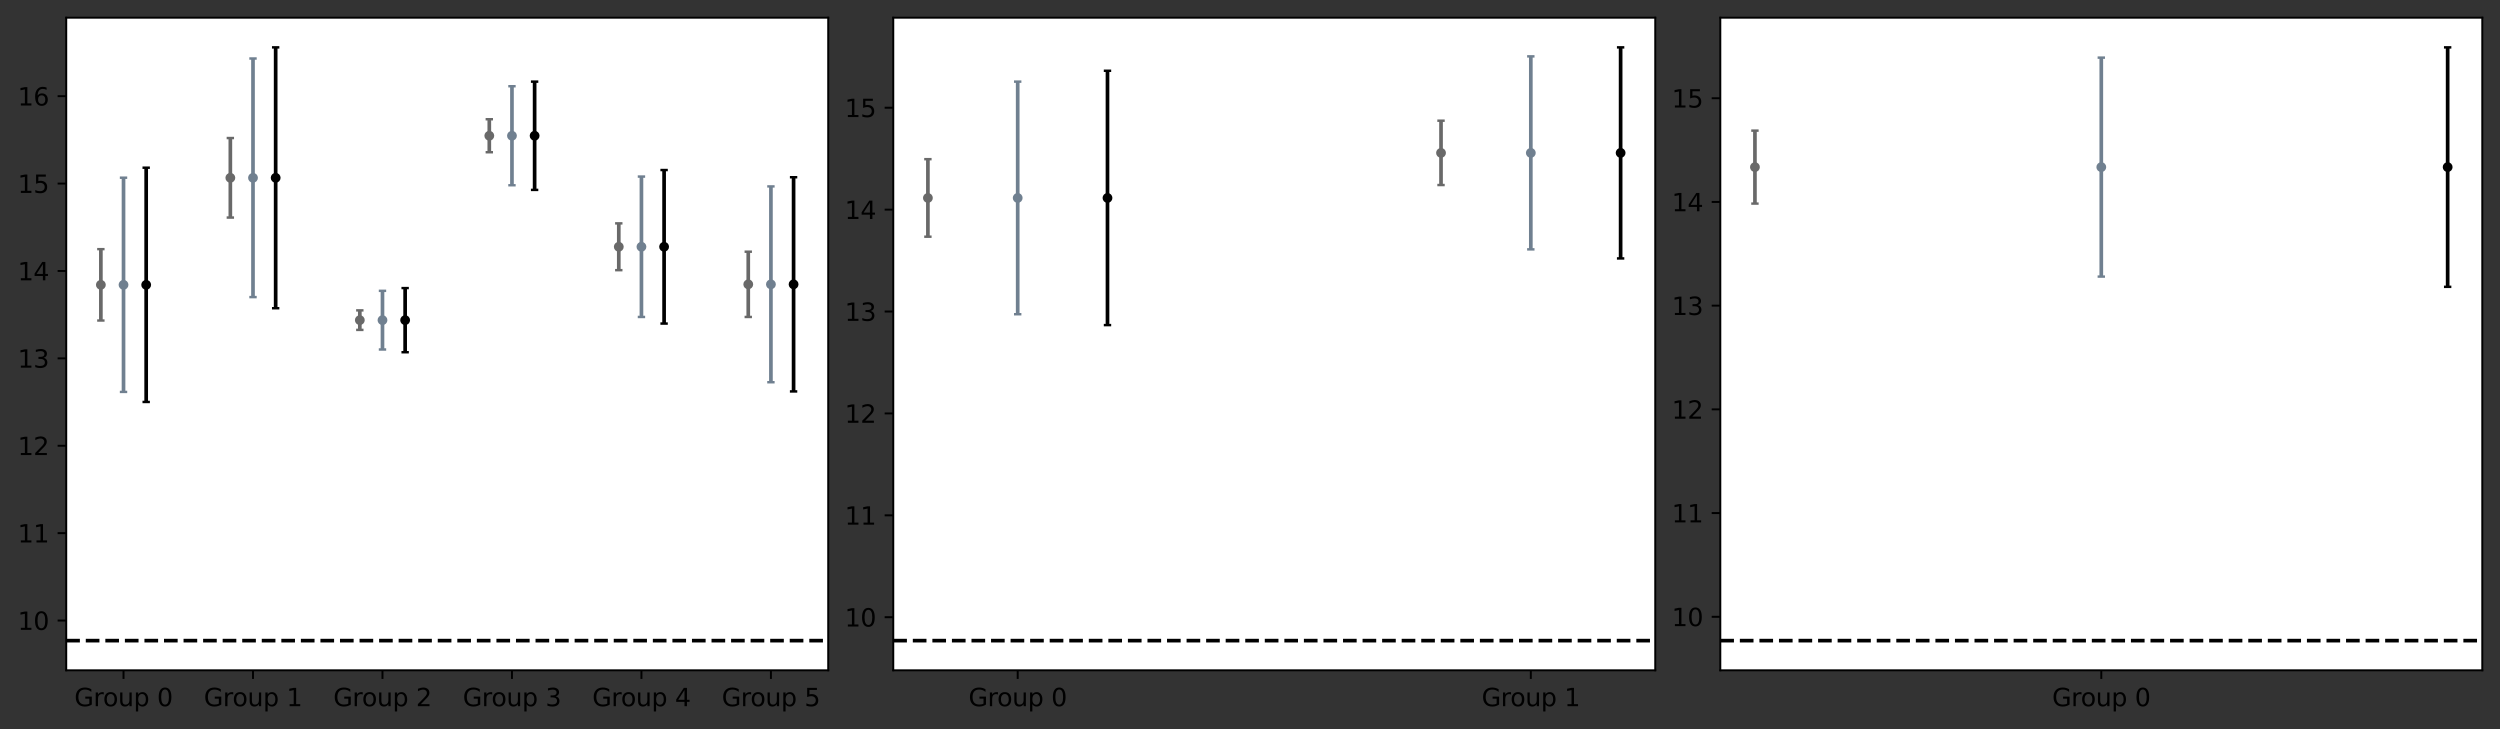 <?xml version="1.0" encoding="utf-8" standalone="no"?>
<!DOCTYPE svg PUBLIC "-//W3C//DTD SVG 1.1//EN"
  "http://www.w3.org/Graphics/SVG/1.1/DTD/svg11.dtd">
<svg xmlns:xlink="http://www.w3.org/1999/xlink" width="1016.4pt" height="296.4pt" viewBox="0 0 1016.4 296.4" xmlns="http://www.w3.org/2000/svg" version="1.1">
 <rect x="0" y="0" width="1016.4" height="296.4" fill="#333333" stroke="none"/>
 <defs>
  <style type="text/css">*{stroke-linejoin: round; stroke-linecap: butt}</style>
 </defs>
 <g id="figure_1">
  <g id="patch_1">
   <path d="M 0 296.4 
L 1016.4 296.4 
L 1016.4 0 
L 0 0 
L 0 296.4 
z
" style="fill: none"/>
  </g>
  <g id="axes_1">
   <g id="patch_2">
    <path d="M 26.925 272.521 
L 336.72 272.521 
L 336.72 7.2 
L 26.925 7.2 
z
" style="fill: #ffffff"/>
   </g>
   <g id="matplotlib.axis_1">
    <g id="xtick_1">
     <g id="line2d_1">
      <defs>
       <path id="mfaca8f218b" d="M 0 0 
L 0 3.5 
" style="stroke: #000000; stroke-width: 0.8"/>
      </defs>
      <g>
       <use xlink:href="#mfaca8f218b" x="50.219" y="272.521" style="stroke: #000000; stroke-width: 0.8"/>
      </g>
     </g>
     <g id="text_1">
      <!-- Group 0 -->
      <g transform="translate(30.229 287.12)scale(0.1 -0.1)">
       <defs>
        <path id="DejaVuSans-47" d="M 3809 666 
L 3809 1919 
L 2778 1919 
L 2778 2438 
L 4434 2438 
L 4434 434 
Q 4069 175 3628 42 
Q 3188 -91 2688 -91 
Q 1594 -91 976 548 
Q 359 1188 359 2328 
Q 359 3472 976 4111 
Q 1594 4750 2688 4750 
Q 3144 4750 3555 4637 
Q 3966 4525 4313 4306 
L 4313 3634 
Q 3963 3931 3569 4081 
Q 3175 4231 2741 4231 
Q 1884 4231 1454 3753 
Q 1025 3275 1025 2328 
Q 1025 1384 1454 906 
Q 1884 428 2741 428 
Q 3075 428 3337 486 
Q 3600 544 3809 666 
z
" transform="scale(0.016)"/>
        <path id="DejaVuSans-72" d="M 2631 2963 
Q 2534 3019 2420 3045 
Q 2306 3072 2169 3072 
Q 1681 3072 1420 2755 
Q 1159 2438 1159 1844 
L 1159 0 
L 581 0 
L 581 3500 
L 1159 3500 
L 1159 2956 
Q 1341 3275 1631 3429 
Q 1922 3584 2338 3584 
Q 2397 3584 2469 3576 
Q 2541 3569 2628 3553 
L 2631 2963 
z
" transform="scale(0.016)"/>
        <path id="DejaVuSans-6f" d="M 1959 3097 
Q 1497 3097 1228 2736 
Q 959 2375 959 1747 
Q 959 1119 1226 758 
Q 1494 397 1959 397 
Q 2419 397 2687 759 
Q 2956 1122 2956 1747 
Q 2956 2369 2687 2733 
Q 2419 3097 1959 3097 
z
M 1959 3584 
Q 2709 3584 3137 3096 
Q 3566 2609 3566 1747 
Q 3566 888 3137 398 
Q 2709 -91 1959 -91 
Q 1206 -91 779 398 
Q 353 888 353 1747 
Q 353 2609 779 3096 
Q 1206 3584 1959 3584 
z
" transform="scale(0.016)"/>
        <path id="DejaVuSans-75" d="M 544 1381 
L 544 3500 
L 1119 3500 
L 1119 1403 
Q 1119 906 1312 657 
Q 1506 409 1894 409 
Q 2359 409 2629 706 
Q 2900 1003 2900 1516 
L 2900 3500 
L 3475 3500 
L 3475 0 
L 2900 0 
L 2900 538 
Q 2691 219 2414 64 
Q 2138 -91 1772 -91 
Q 1169 -91 856 284 
Q 544 659 544 1381 
z
M 1991 3584 
L 1991 3584 
z
" transform="scale(0.016)"/>
        <path id="DejaVuSans-70" d="M 1159 525 
L 1159 -1331 
L 581 -1331 
L 581 3500 
L 1159 3500 
L 1159 2969 
Q 1341 3281 1617 3432 
Q 1894 3584 2278 3584 
Q 2916 3584 3314 3078 
Q 3713 2572 3713 1747 
Q 3713 922 3314 415 
Q 2916 -91 2278 -91 
Q 1894 -91 1617 61 
Q 1341 213 1159 525 
z
M 3116 1747 
Q 3116 2381 2855 2742 
Q 2594 3103 2138 3103 
Q 1681 3103 1420 2742 
Q 1159 2381 1159 1747 
Q 1159 1113 1420 752 
Q 1681 391 2138 391 
Q 2594 391 2855 752 
Q 3116 1113 3116 1747 
z
" transform="scale(0.016)"/>
        <path id="DejaVuSans-20" transform="scale(0.016)"/>
        <path id="DejaVuSans-30" d="M 2034 4250 
Q 1547 4250 1301 3770 
Q 1056 3291 1056 2328 
Q 1056 1369 1301 889 
Q 1547 409 2034 409 
Q 2525 409 2770 889 
Q 3016 1369 3016 2328 
Q 3016 3291 2770 3770 
Q 2525 4250 2034 4250 
z
M 2034 4750 
Q 2819 4750 3233 4129 
Q 3647 3509 3647 2328 
Q 3647 1150 3233 529 
Q 2819 -91 2034 -91 
Q 1250 -91 836 529 
Q 422 1150 422 2328 
Q 422 3509 836 4129 
Q 1250 4750 2034 4750 
z
" transform="scale(0.016)"/>
       </defs>
       <use xlink:href="#DejaVuSans-47"/>
       <use xlink:href="#DejaVuSans-72" x="77.49"/>
       <use xlink:href="#DejaVuSans-6f" x="116.354"/>
       <use xlink:href="#DejaVuSans-75" x="177.535"/>
       <use xlink:href="#DejaVuSans-70" x="240.914"/>
       <use xlink:href="#DejaVuSans-20" x="304.391"/>
       <use xlink:href="#DejaVuSans-30" x="336.178"/>
      </g>
     </g>
    </g>
    <g id="xtick_2">
     <g id="line2d_2">
      <g>
       <use xlink:href="#mfaca8f218b" x="102.86" y="272.521" style="stroke: #000000; stroke-width: 0.8"/>
      </g>
     </g>
     <g id="text_2">
      <!-- Group 1 -->
      <g transform="translate(82.87 287.12)scale(0.1 -0.1)">
       <defs>
        <path id="DejaVuSans-31" d="M 794 531 
L 1825 531 
L 1825 4091 
L 703 3866 
L 703 4441 
L 1819 4666 
L 2450 4666 
L 2450 531 
L 3481 531 
L 3481 0 
L 794 0 
L 794 531 
z
" transform="scale(0.016)"/>
       </defs>
       <use xlink:href="#DejaVuSans-47"/>
       <use xlink:href="#DejaVuSans-72" x="77.49"/>
       <use xlink:href="#DejaVuSans-6f" x="116.354"/>
       <use xlink:href="#DejaVuSans-75" x="177.535"/>
       <use xlink:href="#DejaVuSans-70" x="240.914"/>
       <use xlink:href="#DejaVuSans-20" x="304.391"/>
       <use xlink:href="#DejaVuSans-31" x="336.178"/>
      </g>
     </g>
    </g>
    <g id="xtick_3">
     <g id="line2d_3">
      <g>
       <use xlink:href="#mfaca8f218b" x="155.502" y="272.521" style="stroke: #000000; stroke-width: 0.8"/>
      </g>
     </g>
     <g id="text_3">
      <!-- Group 2 -->
      <g transform="translate(135.512 287.12)scale(0.1 -0.1)">
       <defs>
        <path id="DejaVuSans-32" d="M 1228 531 
L 3431 531 
L 3431 0 
L 469 0 
L 469 531 
Q 828 903 1448 1529 
Q 2069 2156 2228 2338 
Q 2531 2678 2651 2914 
Q 2772 3150 2772 3378 
Q 2772 3750 2511 3984 
Q 2250 4219 1831 4219 
Q 1534 4219 1204 4116 
Q 875 4013 500 3803 
L 500 4441 
Q 881 4594 1212 4672 
Q 1544 4750 1819 4750 
Q 2544 4750 2975 4387 
Q 3406 4025 3406 3419 
Q 3406 3131 3298 2873 
Q 3191 2616 2906 2266 
Q 2828 2175 2409 1742 
Q 1991 1309 1228 531 
z
" transform="scale(0.016)"/>
       </defs>
       <use xlink:href="#DejaVuSans-47"/>
       <use xlink:href="#DejaVuSans-72" x="77.49"/>
       <use xlink:href="#DejaVuSans-6f" x="116.354"/>
       <use xlink:href="#DejaVuSans-75" x="177.535"/>
       <use xlink:href="#DejaVuSans-70" x="240.914"/>
       <use xlink:href="#DejaVuSans-20" x="304.391"/>
       <use xlink:href="#DejaVuSans-32" x="336.178"/>
      </g>
     </g>
    </g>
    <g id="xtick_4">
     <g id="line2d_4">
      <g>
       <use xlink:href="#mfaca8f218b" x="208.143" y="272.521" style="stroke: #000000; stroke-width: 0.8"/>
      </g>
     </g>
     <g id="text_4">
      <!-- Group 3 -->
      <g transform="translate(188.153 287.12)scale(0.1 -0.1)">
       <defs>
        <path id="DejaVuSans-33" d="M 2597 2516 
Q 3050 2419 3304 2112 
Q 3559 1806 3559 1356 
Q 3559 666 3084 287 
Q 2609 -91 1734 -91 
Q 1441 -91 1130 -33 
Q 819 25 488 141 
L 488 750 
Q 750 597 1062 519 
Q 1375 441 1716 441 
Q 2309 441 2620 675 
Q 2931 909 2931 1356 
Q 2931 1769 2642 2001 
Q 2353 2234 1838 2234 
L 1294 2234 
L 1294 2753 
L 1863 2753 
Q 2328 2753 2575 2939 
Q 2822 3125 2822 3475 
Q 2822 3834 2567 4026 
Q 2313 4219 1838 4219 
Q 1578 4219 1281 4162 
Q 984 4106 628 3988 
L 628 4550 
Q 988 4650 1302 4700 
Q 1616 4750 1894 4750 
Q 2613 4750 3031 4423 
Q 3450 4097 3450 3541 
Q 3450 3153 3228 2886 
Q 3006 2619 2597 2516 
z
" transform="scale(0.016)"/>
       </defs>
       <use xlink:href="#DejaVuSans-47"/>
       <use xlink:href="#DejaVuSans-72" x="77.49"/>
       <use xlink:href="#DejaVuSans-6f" x="116.354"/>
       <use xlink:href="#DejaVuSans-75" x="177.535"/>
       <use xlink:href="#DejaVuSans-70" x="240.914"/>
       <use xlink:href="#DejaVuSans-20" x="304.391"/>
       <use xlink:href="#DejaVuSans-33" x="336.178"/>
      </g>
     </g>
    </g>
    <g id="xtick_5">
     <g id="line2d_5">
      <g>
       <use xlink:href="#mfaca8f218b" x="260.785" y="272.521" style="stroke: #000000; stroke-width: 0.8"/>
      </g>
     </g>
     <g id="text_5">
      <!-- Group 4 -->
      <g transform="translate(240.795 287.12)scale(0.1 -0.1)">
       <defs>
        <path id="DejaVuSans-34" d="M 2419 4116 
L 825 1625 
L 2419 1625 
L 2419 4116 
z
M 2253 4666 
L 3047 4666 
L 3047 1625 
L 3713 1625 
L 3713 1100 
L 3047 1100 
L 3047 0 
L 2419 0 
L 2419 1100 
L 313 1100 
L 313 1709 
L 2253 4666 
z
" transform="scale(0.016)"/>
       </defs>
       <use xlink:href="#DejaVuSans-47"/>
       <use xlink:href="#DejaVuSans-72" x="77.49"/>
       <use xlink:href="#DejaVuSans-6f" x="116.354"/>
       <use xlink:href="#DejaVuSans-75" x="177.535"/>
       <use xlink:href="#DejaVuSans-70" x="240.914"/>
       <use xlink:href="#DejaVuSans-20" x="304.391"/>
       <use xlink:href="#DejaVuSans-34" x="336.178"/>
      </g>
     </g>
    </g>
    <g id="xtick_6">
     <g id="line2d_6">
      <g>
       <use xlink:href="#mfaca8f218b" x="313.426" y="272.521" style="stroke: #000000; stroke-width: 0.8"/>
      </g>
     </g>
     <g id="text_6">
      <!-- Group 5 -->
      <g transform="translate(293.436 287.12)scale(0.1 -0.1)">
       <defs>
        <path id="DejaVuSans-35" d="M 691 4666 
L 3169 4666 
L 3169 4134 
L 1269 4134 
L 1269 2991 
Q 1406 3038 1543 3061 
Q 1681 3084 1819 3084 
Q 2600 3084 3056 2656 
Q 3513 2228 3513 1497 
Q 3513 744 3044 326 
Q 2575 -91 1722 -91 
Q 1428 -91 1123 -41 
Q 819 9 494 109 
L 494 744 
Q 775 591 1075 516 
Q 1375 441 1709 441 
Q 2250 441 2565 725 
Q 2881 1009 2881 1497 
Q 2881 1984 2565 2268 
Q 2250 2553 1709 2553 
Q 1456 2553 1204 2497 
Q 953 2441 691 2322 
L 691 4666 
z
" transform="scale(0.016)"/>
       </defs>
       <use xlink:href="#DejaVuSans-47"/>
       <use xlink:href="#DejaVuSans-72" x="77.49"/>
       <use xlink:href="#DejaVuSans-6f" x="116.354"/>
       <use xlink:href="#DejaVuSans-75" x="177.535"/>
       <use xlink:href="#DejaVuSans-70" x="240.914"/>
       <use xlink:href="#DejaVuSans-20" x="304.391"/>
       <use xlink:href="#DejaVuSans-35" x="336.178"/>
      </g>
     </g>
    </g>
   </g>
   <g id="matplotlib.axis_2">
    <g id="ytick_1">
     <g id="line2d_7">
      <defs>
       <path id="m41fef645a8" d="M 0 0 
L -3.5 0 
" style="stroke: #000000; stroke-width: 0.8"/>
      </defs>
      <g>
       <use xlink:href="#m41fef645a8" x="26.925" y="252.289" style="stroke: #000000; stroke-width: 0.8"/>
      </g>
     </g>
     <g id="text_7">
      <!-- 10 -->
      <g transform="translate(7.2 256.088)scale(0.1 -0.1)">
       <use xlink:href="#DejaVuSans-31"/>
       <use xlink:href="#DejaVuSans-30" x="63.623"/>
      </g>
     </g>
    </g>
    <g id="ytick_2">
     <g id="line2d_8">
      <g>
       <use xlink:href="#m41fef645a8" x="26.925" y="216.757" style="stroke: #000000; stroke-width: 0.8"/>
      </g>
     </g>
     <g id="text_8">
      <!-- 11 -->
      <g transform="translate(7.2 220.556)scale(0.1 -0.1)">
       <use xlink:href="#DejaVuSans-31"/>
       <use xlink:href="#DejaVuSans-31" x="63.623"/>
      </g>
     </g>
    </g>
    <g id="ytick_3">
     <g id="line2d_9">
      <g>
       <use xlink:href="#m41fef645a8" x="26.925" y="181.225" style="stroke: #000000; stroke-width: 0.8"/>
      </g>
     </g>
     <g id="text_9">
      <!-- 12 -->
      <g transform="translate(7.2 185.024)scale(0.1 -0.1)">
       <use xlink:href="#DejaVuSans-31"/>
       <use xlink:href="#DejaVuSans-32" x="63.623"/>
      </g>
     </g>
    </g>
    <g id="ytick_4">
     <g id="line2d_10">
      <g>
       <use xlink:href="#m41fef645a8" x="26.925" y="145.693" style="stroke: #000000; stroke-width: 0.8"/>
      </g>
     </g>
     <g id="text_10">
      <!-- 13 -->
      <g transform="translate(7.2 149.492)scale(0.1 -0.1)">
       <use xlink:href="#DejaVuSans-31"/>
       <use xlink:href="#DejaVuSans-33" x="63.623"/>
      </g>
     </g>
    </g>
    <g id="ytick_5">
     <g id="line2d_11">
      <g>
       <use xlink:href="#m41fef645a8" x="26.925" y="110.161" style="stroke: #000000; stroke-width: 0.8"/>
      </g>
     </g>
     <g id="text_11">
      <!-- 14 -->
      <g transform="translate(7.2 113.96)scale(0.1 -0.1)">
       <use xlink:href="#DejaVuSans-31"/>
       <use xlink:href="#DejaVuSans-34" x="63.623"/>
      </g>
     </g>
    </g>
    <g id="ytick_6">
     <g id="line2d_12">
      <g>
       <use xlink:href="#m41fef645a8" x="26.925" y="74.629" style="stroke: #000000; stroke-width: 0.8"/>
      </g>
     </g>
     <g id="text_12">
      <!-- 15 -->
      <g transform="translate(7.2 78.429)scale(0.1 -0.1)">
       <use xlink:href="#DejaVuSans-31"/>
       <use xlink:href="#DejaVuSans-35" x="63.623"/>
      </g>
     </g>
    </g>
    <g id="ytick_7">
     <g id="line2d_13">
      <g>
       <use xlink:href="#m41fef645a8" x="26.925" y="39.097" style="stroke: #000000; stroke-width: 0.8"/>
      </g>
     </g>
     <g id="text_13">
      <!-- 16 -->
      <g transform="translate(7.2 42.897)scale(0.1 -0.1)">
       <defs>
        <path id="DejaVuSans-36" d="M 2113 2584 
Q 1688 2584 1439 2293 
Q 1191 2003 1191 1497 
Q 1191 994 1439 701 
Q 1688 409 2113 409 
Q 2538 409 2786 701 
Q 3034 994 3034 1497 
Q 3034 2003 2786 2293 
Q 2538 2584 2113 2584 
z
M 3366 4563 
L 3366 3988 
Q 3128 4100 2886 4159 
Q 2644 4219 2406 4219 
Q 1781 4219 1451 3797 
Q 1122 3375 1075 2522 
Q 1259 2794 1537 2939 
Q 1816 3084 2150 3084 
Q 2853 3084 3261 2657 
Q 3669 2231 3669 1497 
Q 3669 778 3244 343 
Q 2819 -91 2113 -91 
Q 1303 -91 875 529 
Q 447 1150 447 2328 
Q 447 3434 972 4092 
Q 1497 4750 2381 4750 
Q 2619 4750 2861 4703 
Q 3103 4656 3366 4563 
z
" transform="scale(0.016)"/>
       </defs>
       <use xlink:href="#DejaVuSans-31"/>
       <use xlink:href="#DejaVuSans-36" x="63.623"/>
      </g>
     </g>
    </g>
   </g>
   <g id="line2d_14">
    <path d="M 26.925 260.461 
L 336.72 260.461 
" clip-path="url(#p6ffbe5d84f)" style="fill: none; stroke-dasharray: 5.55,2.4; stroke-dashoffset: 0; stroke: #000000; stroke-width: 1.5"/>
   </g>
   <g id="LineCollection_1">
    <path d="M 59.431 163.415 
L 59.431 68.187 
" clip-path="url(#p6ffbe5d84f)" style="fill: none; stroke: #000000; stroke-width: 1.5"/>
    <path d="M 112.073 125.327 
L 112.073 19.26 
" clip-path="url(#p6ffbe5d84f)" style="fill: none; stroke: #000000; stroke-width: 1.5"/>
    <path d="M 164.714 143.195 
L 164.714 117.117 
" clip-path="url(#p6ffbe5d84f)" style="fill: none; stroke: #000000; stroke-width: 1.5"/>
    <path d="M 217.355 77.204 
L 217.355 33.18 
" clip-path="url(#p6ffbe5d84f)" style="fill: none; stroke: #000000; stroke-width: 1.5"/>
    <path d="M 269.997 131.54 
L 269.997 69.118 
" clip-path="url(#p6ffbe5d84f)" style="fill: none; stroke: #000000; stroke-width: 1.5"/>
    <path d="M 322.638 159.132 
L 322.638 72.061 
" clip-path="url(#p6ffbe5d84f)" style="fill: none; stroke: #000000; stroke-width: 1.5"/>
   </g>
   <g id="line2d_15">
    <defs>
     <path id="mc32bea9464" d="M 1.5 0 
L -1.5 -0 
" style="stroke: #000000"/>
    </defs>
    <g clip-path="url(#p6ffbe5d84f)">
     <use xlink:href="#mc32bea9464" x="59.431" y="163.415" style="stroke: #000000"/>
     <use xlink:href="#mc32bea9464" x="112.073" y="125.327" style="stroke: #000000"/>
     <use xlink:href="#mc32bea9464" x="164.714" y="143.195" style="stroke: #000000"/>
     <use xlink:href="#mc32bea9464" x="217.355" y="77.204" style="stroke: #000000"/>
     <use xlink:href="#mc32bea9464" x="269.997" y="131.54" style="stroke: #000000"/>
     <use xlink:href="#mc32bea9464" x="322.638" y="159.132" style="stroke: #000000"/>
    </g>
   </g>
   <g id="line2d_16">
    <g clip-path="url(#p6ffbe5d84f)">
     <use xlink:href="#mc32bea9464" x="59.431" y="68.187" style="stroke: #000000"/>
     <use xlink:href="#mc32bea9464" x="112.073" y="19.26" style="stroke: #000000"/>
     <use xlink:href="#mc32bea9464" x="164.714" y="117.117" style="stroke: #000000"/>
     <use xlink:href="#mc32bea9464" x="217.355" y="33.18" style="stroke: #000000"/>
     <use xlink:href="#mc32bea9464" x="269.997" y="69.118" style="stroke: #000000"/>
     <use xlink:href="#mc32bea9464" x="322.638" y="72.061" style="stroke: #000000"/>
    </g>
   </g>
   <g id="LineCollection_2">
    <path d="M 41.007 130.316 
L 41.007 101.287 
" clip-path="url(#p6ffbe5d84f)" style="fill: none; stroke: #696969; stroke-width: 1.5"/>
    <path d="M 93.648 88.46 
L 93.648 56.127 
" clip-path="url(#p6ffbe5d84f)" style="fill: none; stroke: #696969; stroke-width: 1.5"/>
    <path d="M 146.289 134.131 
L 146.289 126.181 
" clip-path="url(#p6ffbe5d84f)" style="fill: none; stroke: #696969; stroke-width: 1.5"/>
    <path d="M 198.931 61.902 
L 198.931 48.482 
" clip-path="url(#p6ffbe5d84f)" style="fill: none; stroke: #696969; stroke-width: 1.5"/>
    <path d="M 251.572 109.843 
L 251.572 90.814 
" clip-path="url(#p6ffbe5d84f)" style="fill: none; stroke: #696969; stroke-width: 1.5"/>
    <path d="M 304.214 128.868 
L 304.214 102.325 
" clip-path="url(#p6ffbe5d84f)" style="fill: none; stroke: #696969; stroke-width: 1.5"/>
   </g>
   <g id="line2d_17">
    <defs>
     <path id="mdfef7ec434" d="M 1.5 0 
L -1.5 -0 
" style="stroke: #696969"/>
    </defs>
    <g clip-path="url(#p6ffbe5d84f)">
     <use xlink:href="#mdfef7ec434" x="41.007" y="130.316" style="fill: #696969; stroke: #696969"/>
     <use xlink:href="#mdfef7ec434" x="93.648" y="88.46" style="fill: #696969; stroke: #696969"/>
     <use xlink:href="#mdfef7ec434" x="146.289" y="134.131" style="fill: #696969; stroke: #696969"/>
     <use xlink:href="#mdfef7ec434" x="198.931" y="61.902" style="fill: #696969; stroke: #696969"/>
     <use xlink:href="#mdfef7ec434" x="251.572" y="109.843" style="fill: #696969; stroke: #696969"/>
     <use xlink:href="#mdfef7ec434" x="304.214" y="128.868" style="fill: #696969; stroke: #696969"/>
    </g>
   </g>
   <g id="line2d_18">
    <g clip-path="url(#p6ffbe5d84f)">
     <use xlink:href="#mdfef7ec434" x="41.007" y="101.287" style="fill: #696969; stroke: #696969"/>
     <use xlink:href="#mdfef7ec434" x="93.648" y="56.127" style="fill: #696969; stroke: #696969"/>
     <use xlink:href="#mdfef7ec434" x="146.289" y="126.181" style="fill: #696969; stroke: #696969"/>
     <use xlink:href="#mdfef7ec434" x="198.931" y="48.482" style="fill: #696969; stroke: #696969"/>
     <use xlink:href="#mdfef7ec434" x="251.572" y="90.814" style="fill: #696969; stroke: #696969"/>
     <use xlink:href="#mdfef7ec434" x="304.214" y="102.325" style="fill: #696969; stroke: #696969"/>
    </g>
   </g>
   <g id="LineCollection_3">
    <path d="M 50.219 159.345 
L 50.219 72.257 
" clip-path="url(#p6ffbe5d84f)" style="fill: none; stroke: #708090; stroke-width: 1.5"/>
    <path d="M 102.86 120.794 
L 102.86 23.793 
" clip-path="url(#p6ffbe5d84f)" style="fill: none; stroke: #708090; stroke-width: 1.5"/>
    <path d="M 155.502 142.081 
L 155.502 118.232 
" clip-path="url(#p6ffbe5d84f)" style="fill: none; stroke: #708090; stroke-width: 1.5"/>
    <path d="M 208.143 75.322 
L 208.143 35.061 
" clip-path="url(#p6ffbe5d84f)" style="fill: none; stroke: #708090; stroke-width: 1.5"/>
    <path d="M 260.785 128.872 
L 260.785 71.786 
" clip-path="url(#p6ffbe5d84f)" style="fill: none; stroke: #708090; stroke-width: 1.5"/>
    <path d="M 313.426 155.411 
L 313.426 75.782 
" clip-path="url(#p6ffbe5d84f)" style="fill: none; stroke: #708090; stroke-width: 1.5"/>
   </g>
   <g id="line2d_19">
    <defs>
     <path id="mc34f3f1d8b" d="M 1.5 0 
L -1.5 -0 
" style="stroke: #708090"/>
    </defs>
    <g clip-path="url(#p6ffbe5d84f)">
     <use xlink:href="#mc34f3f1d8b" x="50.219" y="159.345" style="fill: #708090; stroke: #708090"/>
     <use xlink:href="#mc34f3f1d8b" x="102.86" y="120.794" style="fill: #708090; stroke: #708090"/>
     <use xlink:href="#mc34f3f1d8b" x="155.502" y="142.081" style="fill: #708090; stroke: #708090"/>
     <use xlink:href="#mc34f3f1d8b" x="208.143" y="75.322" style="fill: #708090; stroke: #708090"/>
     <use xlink:href="#mc34f3f1d8b" x="260.785" y="128.872" style="fill: #708090; stroke: #708090"/>
     <use xlink:href="#mc34f3f1d8b" x="313.426" y="155.411" style="fill: #708090; stroke: #708090"/>
    </g>
   </g>
   <g id="line2d_20">
    <g clip-path="url(#p6ffbe5d84f)">
     <use xlink:href="#mc34f3f1d8b" x="50.219" y="72.257" style="fill: #708090; stroke: #708090"/>
     <use xlink:href="#mc34f3f1d8b" x="102.86" y="23.793" style="fill: #708090; stroke: #708090"/>
     <use xlink:href="#mc34f3f1d8b" x="155.502" y="118.232" style="fill: #708090; stroke: #708090"/>
     <use xlink:href="#mc34f3f1d8b" x="208.143" y="35.061" style="fill: #708090; stroke: #708090"/>
     <use xlink:href="#mc34f3f1d8b" x="260.785" y="71.786" style="fill: #708090; stroke: #708090"/>
     <use xlink:href="#mc34f3f1d8b" x="313.426" y="75.782" style="fill: #708090; stroke: #708090"/>
    </g>
   </g>
   <g id="line2d_21">
    <defs>
     <path id="m62c5790e26" d="M 0 1.5 
C 0.398 1.5 0.779 1.342 1.061 1.061 
C 1.342 0.779 1.5 0.398 1.5 0 
C 1.5 -0.398 1.342 -0.779 1.061 -1.061 
C 0.779 -1.342 0.398 -1.5 0 -1.5 
C -0.398 -1.5 -0.779 -1.342 -1.061 -1.061 
C -1.342 -0.779 -1.5 -0.398 -1.5 0 
C -1.5 0.398 -1.342 0.779 -1.061 1.061 
C -0.779 1.342 -0.398 1.5 0 1.5 
z
" style="stroke: #000000"/>
    </defs>
    <g clip-path="url(#p6ffbe5d84f)">
     <use xlink:href="#m62c5790e26" x="59.431" y="115.801" style="stroke: #000000"/>
     <use xlink:href="#m62c5790e26" x="112.073" y="72.293" style="stroke: #000000"/>
     <use xlink:href="#m62c5790e26" x="164.714" y="130.156" style="stroke: #000000"/>
     <use xlink:href="#m62c5790e26" x="217.355" y="55.192" style="stroke: #000000"/>
     <use xlink:href="#m62c5790e26" x="269.997" y="100.329" style="stroke: #000000"/>
     <use xlink:href="#m62c5790e26" x="322.638" y="115.597" style="stroke: #000000"/>
    </g>
   </g>
   <g id="line2d_22">
    <defs>
     <path id="m04355c7bbe" d="M 0 1.5 
C 0.398 1.5 0.779 1.342 1.061 1.061 
C 1.342 0.779 1.5 0.398 1.5 0 
C 1.5 -0.398 1.342 -0.779 1.061 -1.061 
C 0.779 -1.342 0.398 -1.5 0 -1.5 
C -0.398 -1.5 -0.779 -1.342 -1.061 -1.061 
C -1.342 -0.779 -1.5 -0.398 -1.5 0 
C -1.5 0.398 -1.342 0.779 -1.061 1.061 
C -0.779 1.342 -0.398 1.5 0 1.5 
z
" style="stroke: #696969"/>
    </defs>
    <g clip-path="url(#p6ffbe5d84f)">
     <use xlink:href="#m04355c7bbe" x="41.007" y="115.801" style="fill: #696969; stroke: #696969"/>
     <use xlink:href="#m04355c7bbe" x="93.648" y="72.293" style="fill: #696969; stroke: #696969"/>
     <use xlink:href="#m04355c7bbe" x="146.289" y="130.156" style="fill: #696969; stroke: #696969"/>
     <use xlink:href="#m04355c7bbe" x="198.931" y="55.192" style="fill: #696969; stroke: #696969"/>
     <use xlink:href="#m04355c7bbe" x="251.572" y="100.329" style="fill: #696969; stroke: #696969"/>
     <use xlink:href="#m04355c7bbe" x="304.214" y="115.597" style="fill: #696969; stroke: #696969"/>
    </g>
   </g>
   <g id="line2d_23">
    <defs>
     <path id="m77182a4c24" d="M 0 1.5 
C 0.398 1.5 0.779 1.342 1.061 1.061 
C 1.342 0.779 1.5 0.398 1.5 0 
C 1.5 -0.398 1.342 -0.779 1.061 -1.061 
C 0.779 -1.342 0.398 -1.5 0 -1.5 
C -0.398 -1.5 -0.779 -1.342 -1.061 -1.061 
C -1.342 -0.779 -1.5 -0.398 -1.5 0 
C -1.5 0.398 -1.342 0.779 -1.061 1.061 
C -0.779 1.342 -0.398 1.5 0 1.5 
z
" style="stroke: #708090"/>
    </defs>
    <g clip-path="url(#p6ffbe5d84f)">
     <use xlink:href="#m77182a4c24" x="50.219" y="115.801" style="fill: #708090; stroke: #708090"/>
     <use xlink:href="#m77182a4c24" x="102.86" y="72.293" style="fill: #708090; stroke: #708090"/>
     <use xlink:href="#m77182a4c24" x="155.502" y="130.156" style="fill: #708090; stroke: #708090"/>
     <use xlink:href="#m77182a4c24" x="208.143" y="55.192" style="fill: #708090; stroke: #708090"/>
     <use xlink:href="#m77182a4c24" x="260.785" y="100.329" style="fill: #708090; stroke: #708090"/>
     <use xlink:href="#m77182a4c24" x="313.426" y="115.597" style="fill: #708090; stroke: #708090"/>
    </g>
   </g>
   <g id="patch_3">
    <path d="M 26.925 272.521 
L 26.925 7.2 
" style="fill: none; stroke: #000000; stroke-width: 0.8; stroke-linejoin: miter; stroke-linecap: square"/>
   </g>
   <g id="patch_4">
    <path d="M 336.72 272.521 
L 336.72 7.2 
" style="fill: none; stroke: #000000; stroke-width: 0.8; stroke-linejoin: miter; stroke-linecap: square"/>
   </g>
   <g id="patch_5">
    <path d="M 26.925 272.521 
L 336.72 272.521 
" style="fill: none; stroke: #000000; stroke-width: 0.8; stroke-linejoin: miter; stroke-linecap: square"/>
   </g>
   <g id="patch_6">
    <path d="M 26.925 7.2 
L 336.72 7.2 
" style="fill: none; stroke: #000000; stroke-width: 0.8; stroke-linejoin: miter; stroke-linecap: square"/>
   </g>
  </g>
  <g id="axes_2">
   <g id="patch_7">
    <path d="M 363.165 272.521 
L 672.96 272.521 
L 672.96 7.2 
L 363.165 7.2 
z
" style="fill: #ffffff"/>
   </g>
   <g id="matplotlib.axis_3">
    <g id="xtick_7">
     <g id="line2d_24">
      <g>
       <use xlink:href="#mfaca8f218b" x="413.754" y="272.521" style="stroke: #000000; stroke-width: 0.8"/>
      </g>
     </g>
     <g id="text_14">
      <!-- Group 0 -->
      <g transform="translate(393.764 287.12)scale(0.1 -0.1)">
       <use xlink:href="#DejaVuSans-47"/>
       <use xlink:href="#DejaVuSans-72" x="77.49"/>
       <use xlink:href="#DejaVuSans-6f" x="116.354"/>
       <use xlink:href="#DejaVuSans-75" x="177.535"/>
       <use xlink:href="#DejaVuSans-70" x="240.914"/>
       <use xlink:href="#DejaVuSans-20" x="304.391"/>
       <use xlink:href="#DejaVuSans-30" x="336.178"/>
      </g>
     </g>
    </g>
    <g id="xtick_8">
     <g id="line2d_25">
      <g>
       <use xlink:href="#mfaca8f218b" x="622.37" y="272.521" style="stroke: #000000; stroke-width: 0.8"/>
      </g>
     </g>
     <g id="text_15">
      <!-- Group 1 -->
      <g transform="translate(602.38 287.12)scale(0.1 -0.1)">
       <use xlink:href="#DejaVuSans-47"/>
       <use xlink:href="#DejaVuSans-72" x="77.49"/>
       <use xlink:href="#DejaVuSans-6f" x="116.354"/>
       <use xlink:href="#DejaVuSans-75" x="177.535"/>
       <use xlink:href="#DejaVuSans-70" x="240.914"/>
       <use xlink:href="#DejaVuSans-20" x="304.391"/>
       <use xlink:href="#DejaVuSans-31" x="336.178"/>
      </g>
     </g>
    </g>
   </g>
   <g id="matplotlib.axis_4">
    <g id="ytick_8">
     <g id="line2d_26">
      <g>
       <use xlink:href="#m41fef645a8" x="363.165" y="250.933" style="stroke: #000000; stroke-width: 0.8"/>
      </g>
     </g>
     <g id="text_16">
      <!-- 10 -->
      <g transform="translate(343.44 254.733)scale(0.1 -0.1)">
       <use xlink:href="#DejaVuSans-31"/>
       <use xlink:href="#DejaVuSans-30" x="63.623"/>
      </g>
     </g>
    </g>
    <g id="ytick_9">
     <g id="line2d_27">
      <g>
       <use xlink:href="#m41fef645a8" x="363.165" y="209.508" style="stroke: #000000; stroke-width: 0.8"/>
      </g>
     </g>
     <g id="text_17">
      <!-- 11 -->
      <g transform="translate(343.44 213.307)scale(0.1 -0.1)">
       <use xlink:href="#DejaVuSans-31"/>
       <use xlink:href="#DejaVuSans-31" x="63.623"/>
      </g>
     </g>
    </g>
    <g id="ytick_10">
     <g id="line2d_28">
      <g>
       <use xlink:href="#m41fef645a8" x="363.165" y="168.082" style="stroke: #000000; stroke-width: 0.8"/>
      </g>
     </g>
     <g id="text_18">
      <!-- 12 -->
      <g transform="translate(343.44 171.881)scale(0.1 -0.1)">
       <use xlink:href="#DejaVuSans-31"/>
       <use xlink:href="#DejaVuSans-32" x="63.623"/>
      </g>
     </g>
    </g>
    <g id="ytick_11">
     <g id="line2d_29">
      <g>
       <use xlink:href="#m41fef645a8" x="363.165" y="126.656" style="stroke: #000000; stroke-width: 0.8"/>
      </g>
     </g>
     <g id="text_19">
      <!-- 13 -->
      <g transform="translate(343.44 130.455)scale(0.1 -0.1)">
       <use xlink:href="#DejaVuSans-31"/>
       <use xlink:href="#DejaVuSans-33" x="63.623"/>
      </g>
     </g>
    </g>
    <g id="ytick_12">
     <g id="line2d_30">
      <g>
       <use xlink:href="#m41fef645a8" x="363.165" y="85.23" style="stroke: #000000; stroke-width: 0.8"/>
      </g>
     </g>
     <g id="text_20">
      <!-- 14 -->
      <g transform="translate(343.44 89.03)scale(0.1 -0.1)">
       <use xlink:href="#DejaVuSans-31"/>
       <use xlink:href="#DejaVuSans-34" x="63.623"/>
      </g>
     </g>
    </g>
    <g id="ytick_13">
     <g id="line2d_31">
      <g>
       <use xlink:href="#m41fef645a8" x="363.165" y="43.805" style="stroke: #000000; stroke-width: 0.8"/>
      </g>
     </g>
     <g id="text_21">
      <!-- 15 -->
      <g transform="translate(343.44 47.604)scale(0.1 -0.1)">
       <use xlink:href="#DejaVuSans-31"/>
       <use xlink:href="#DejaVuSans-35" x="63.623"/>
      </g>
     </g>
    </g>
   </g>
   <g id="line2d_32">
    <path d="M 363.165 260.461 
L 672.96 260.461 
" clip-path="url(#p53dbb05081)" style="fill: none; stroke-dasharray: 5.55,2.4; stroke-dashoffset: 0; stroke: #000000; stroke-width: 1.5"/>
   </g>
   <g id="LineCollection_4">
    <path d="M 450.262 132.183 
L 450.262 28.769 
" clip-path="url(#p53dbb05081)" style="fill: none; stroke: #000000; stroke-width: 1.5"/>
    <path d="M 658.878 105.058 
L 658.878 19.26 
" clip-path="url(#p53dbb05081)" style="fill: none; stroke: #000000; stroke-width: 1.5"/>
   </g>
   <g id="line2d_33">
    <g clip-path="url(#p53dbb05081)">
     <use xlink:href="#mc32bea9464" x="450.262" y="132.183" style="stroke: #000000"/>
     <use xlink:href="#mc32bea9464" x="658.878" y="105.058" style="stroke: #000000"/>
    </g>
   </g>
   <g id="line2d_34">
    <g clip-path="url(#p53dbb05081)">
     <use xlink:href="#mc32bea9464" x="450.262" y="28.769" style="stroke: #000000"/>
     <use xlink:href="#mc32bea9464" x="658.878" y="19.26" style="stroke: #000000"/>
    </g>
   </g>
   <g id="LineCollection_5">
    <path d="M 377.246 96.239 
L 377.246 64.714 
" clip-path="url(#p53dbb05081)" style="fill: none; stroke: #696969; stroke-width: 1.5"/>
    <path d="M 585.862 75.236 
L 585.862 49.082 
" clip-path="url(#p53dbb05081)" style="fill: none; stroke: #696969; stroke-width: 1.5"/>
   </g>
   <g id="line2d_35">
    <g clip-path="url(#p53dbb05081)">
     <use xlink:href="#mdfef7ec434" x="377.246" y="96.239" style="fill: #696969; stroke: #696969"/>
     <use xlink:href="#mdfef7ec434" x="585.862" y="75.236" style="fill: #696969; stroke: #696969"/>
    </g>
   </g>
   <g id="line2d_36">
    <g clip-path="url(#p53dbb05081)">
     <use xlink:href="#mdfef7ec434" x="377.246" y="64.714" style="fill: #696969; stroke: #696969"/>
     <use xlink:href="#mdfef7ec434" x="585.862" y="49.082" style="fill: #696969; stroke: #696969"/>
    </g>
   </g>
   <g id="LineCollection_6">
    <path d="M 413.754 127.764 
L 413.754 33.189 
" clip-path="url(#p53dbb05081)" style="fill: none; stroke: #708090; stroke-width: 1.5"/>
    <path d="M 622.37 101.391 
L 622.37 22.927 
" clip-path="url(#p53dbb05081)" style="fill: none; stroke: #708090; stroke-width: 1.5"/>
   </g>
   <g id="line2d_37">
    <g clip-path="url(#p53dbb05081)">
     <use xlink:href="#mc34f3f1d8b" x="413.754" y="127.764" style="fill: #708090; stroke: #708090"/>
     <use xlink:href="#mc34f3f1d8b" x="622.37" y="101.391" style="fill: #708090; stroke: #708090"/>
    </g>
   </g>
   <g id="line2d_38">
    <g clip-path="url(#p53dbb05081)">
     <use xlink:href="#mc34f3f1d8b" x="413.754" y="33.189" style="fill: #708090; stroke: #708090"/>
     <use xlink:href="#mc34f3f1d8b" x="622.37" y="22.927" style="fill: #708090; stroke: #708090"/>
    </g>
   </g>
   <g id="line2d_39">
    <g clip-path="url(#p53dbb05081)">
     <use xlink:href="#m62c5790e26" x="450.262" y="80.476" style="stroke: #000000"/>
     <use xlink:href="#m62c5790e26" x="658.878" y="62.159" style="stroke: #000000"/>
    </g>
   </g>
   <g id="line2d_40">
    <g clip-path="url(#p53dbb05081)">
     <use xlink:href="#m04355c7bbe" x="377.246" y="80.476" style="fill: #696969; stroke: #696969"/>
     <use xlink:href="#m04355c7bbe" x="585.862" y="62.159" style="fill: #696969; stroke: #696969"/>
    </g>
   </g>
   <g id="line2d_41">
    <g clip-path="url(#p53dbb05081)">
     <use xlink:href="#m77182a4c24" x="413.754" y="80.476" style="fill: #708090; stroke: #708090"/>
     <use xlink:href="#m77182a4c24" x="622.37" y="62.159" style="fill: #708090; stroke: #708090"/>
    </g>
   </g>
   <g id="patch_8">
    <path d="M 363.165 272.521 
L 363.165 7.2 
" style="fill: none; stroke: #000000; stroke-width: 0.8; stroke-linejoin: miter; stroke-linecap: square"/>
   </g>
   <g id="patch_9">
    <path d="M 672.96 272.521 
L 672.96 7.2 
" style="fill: none; stroke: #000000; stroke-width: 0.8; stroke-linejoin: miter; stroke-linecap: square"/>
   </g>
   <g id="patch_10">
    <path d="M 363.165 272.521 
L 672.96 272.521 
" style="fill: none; stroke: #000000; stroke-width: 0.8; stroke-linejoin: miter; stroke-linecap: square"/>
   </g>
   <g id="patch_11">
    <path d="M 363.165 7.2 
L 672.96 7.2 
" style="fill: none; stroke: #000000; stroke-width: 0.8; stroke-linejoin: miter; stroke-linecap: square"/>
   </g>
  </g>
  <g id="axes_3">
   <g id="patch_12">
    <path d="M 699.405 272.521 
L 1009.2 272.521 
L 1009.2 7.2 
L 699.405 7.2 
z
" style="fill: #ffffff"/>
   </g>
   <g id="matplotlib.axis_5">
    <g id="xtick_9">
     <g id="line2d_42">
      <g>
       <use xlink:href="#mfaca8f218b" x="854.302" y="272.521" style="stroke: #000000; stroke-width: 0.8"/>
      </g>
     </g>
     <g id="text_22">
      <!-- Group 0 -->
      <g transform="translate(834.312 287.12)scale(0.1 -0.1)">
       <use xlink:href="#DejaVuSans-47"/>
       <use xlink:href="#DejaVuSans-72" x="77.49"/>
       <use xlink:href="#DejaVuSans-6f" x="116.354"/>
       <use xlink:href="#DejaVuSans-75" x="177.535"/>
       <use xlink:href="#DejaVuSans-70" x="240.914"/>
       <use xlink:href="#DejaVuSans-20" x="304.391"/>
       <use xlink:href="#DejaVuSans-30" x="336.178"/>
      </g>
     </g>
    </g>
   </g>
   <g id="matplotlib.axis_6">
    <g id="ytick_14">
     <g id="line2d_43">
      <g>
       <use xlink:href="#m41fef645a8" x="699.405" y="250.763" style="stroke: #000000; stroke-width: 0.8"/>
      </g>
     </g>
     <g id="text_23">
      <!-- 10 -->
      <g transform="translate(679.68 254.562)scale(0.1 -0.1)">
       <use xlink:href="#DejaVuSans-31"/>
       <use xlink:href="#DejaVuSans-30" x="63.623"/>
      </g>
     </g>
    </g>
    <g id="ytick_15">
     <g id="line2d_44">
      <g>
       <use xlink:href="#m41fef645a8" x="699.405" y="208.597" style="stroke: #000000; stroke-width: 0.8"/>
      </g>
     </g>
     <g id="text_24">
      <!-- 11 -->
      <g transform="translate(679.68 212.396)scale(0.1 -0.1)">
       <use xlink:href="#DejaVuSans-31"/>
       <use xlink:href="#DejaVuSans-31" x="63.623"/>
      </g>
     </g>
    </g>
    <g id="ytick_16">
     <g id="line2d_45">
      <g>
       <use xlink:href="#m41fef645a8" x="699.405" y="166.431" style="stroke: #000000; stroke-width: 0.8"/>
      </g>
     </g>
     <g id="text_25">
      <!-- 12 -->
      <g transform="translate(679.68 170.23)scale(0.1 -0.1)">
       <use xlink:href="#DejaVuSans-31"/>
       <use xlink:href="#DejaVuSans-32" x="63.623"/>
      </g>
     </g>
    </g>
    <g id="ytick_17">
     <g id="line2d_46">
      <g>
       <use xlink:href="#m41fef645a8" x="699.405" y="124.265" style="stroke: #000000; stroke-width: 0.8"/>
      </g>
     </g>
     <g id="text_26">
      <!-- 13 -->
      <g transform="translate(679.68 128.064)scale(0.1 -0.1)">
       <use xlink:href="#DejaVuSans-31"/>
       <use xlink:href="#DejaVuSans-33" x="63.623"/>
      </g>
     </g>
    </g>
    <g id="ytick_18">
     <g id="line2d_47">
      <g>
       <use xlink:href="#m41fef645a8" x="699.405" y="82.099" style="stroke: #000000; stroke-width: 0.8"/>
      </g>
     </g>
     <g id="text_27">
      <!-- 14 -->
      <g transform="translate(679.68 85.898)scale(0.1 -0.1)">
       <use xlink:href="#DejaVuSans-31"/>
       <use xlink:href="#DejaVuSans-34" x="63.623"/>
      </g>
     </g>
    </g>
    <g id="ytick_19">
     <g id="line2d_48">
      <g>
       <use xlink:href="#m41fef645a8" x="699.405" y="39.933" style="stroke: #000000; stroke-width: 0.8"/>
      </g>
     </g>
     <g id="text_28">
      <!-- 15 -->
      <g transform="translate(679.68 43.732)scale(0.1 -0.1)">
       <use xlink:href="#DejaVuSans-31"/>
       <use xlink:href="#DejaVuSans-35" x="63.623"/>
      </g>
     </g>
    </g>
   </g>
   <g id="line2d_49">
    <path d="M 699.405 260.461 
L 1009.2 260.461 
" clip-path="url(#p3c79360d2a)" style="fill: none; stroke-dasharray: 5.55,2.4; stroke-dashoffset: 0; stroke: #000000; stroke-width: 1.5"/>
   </g>
   <g id="LineCollection_7">
    <path d="M 995.118 116.616 
L 995.118 19.26 
" clip-path="url(#p3c79360d2a)" style="fill: none; stroke: #000000; stroke-width: 1.5"/>
   </g>
   <g id="line2d_50">
    <g clip-path="url(#p3c79360d2a)">
     <use xlink:href="#mc32bea9464" x="995.118" y="116.616" style="stroke: #000000"/>
    </g>
   </g>
   <g id="line2d_51">
    <g clip-path="url(#p3c79360d2a)">
     <use xlink:href="#mc32bea9464" x="995.118" y="19.26" style="stroke: #000000"/>
    </g>
   </g>
   <g id="LineCollection_8">
    <path d="M 713.486 82.777 
L 713.486 53.099 
" clip-path="url(#p3c79360d2a)" style="fill: none; stroke: #696969; stroke-width: 1.5"/>
   </g>
   <g id="line2d_52">
    <g clip-path="url(#p3c79360d2a)">
     <use xlink:href="#mdfef7ec434" x="713.486" y="82.777" style="fill: #696969; stroke: #696969"/>
    </g>
   </g>
   <g id="line2d_53">
    <g clip-path="url(#p3c79360d2a)">
     <use xlink:href="#mdfef7ec434" x="713.486" y="53.099" style="fill: #696969; stroke: #696969"/>
    </g>
   </g>
   <g id="LineCollection_9">
    <path d="M 854.302 112.455 
L 854.302 23.421 
" clip-path="url(#p3c79360d2a)" style="fill: none; stroke: #708090; stroke-width: 1.5"/>
   </g>
   <g id="line2d_54">
    <g clip-path="url(#p3c79360d2a)">
     <use xlink:href="#mc34f3f1d8b" x="854.302" y="112.455" style="fill: #708090; stroke: #708090"/>
    </g>
   </g>
   <g id="line2d_55">
    <g clip-path="url(#p3c79360d2a)">
     <use xlink:href="#mc34f3f1d8b" x="854.302" y="23.421" style="fill: #708090; stroke: #708090"/>
    </g>
   </g>
   <g id="line2d_56">
    <g clip-path="url(#p3c79360d2a)">
     <use xlink:href="#m62c5790e26" x="995.118" y="67.938" style="stroke: #000000"/>
    </g>
   </g>
   <g id="line2d_57">
    <g clip-path="url(#p3c79360d2a)">
     <use xlink:href="#m04355c7bbe" x="713.486" y="67.938" style="fill: #696969; stroke: #696969"/>
    </g>
   </g>
   <g id="line2d_58">
    <g clip-path="url(#p3c79360d2a)">
     <use xlink:href="#m77182a4c24" x="854.302" y="67.938" style="fill: #708090; stroke: #708090"/>
    </g>
   </g>
   <g id="patch_13">
    <path d="M 699.405 272.521 
L 699.405 7.2 
" style="fill: none; stroke: #000000; stroke-width: 0.8; stroke-linejoin: miter; stroke-linecap: square"/>
   </g>
   <g id="patch_14">
    <path d="M 1009.2 272.521 
L 1009.2 7.2 
" style="fill: none; stroke: #000000; stroke-width: 0.8; stroke-linejoin: miter; stroke-linecap: square"/>
   </g>
   <g id="patch_15">
    <path d="M 699.405 272.521 
L 1009.2 272.521 
" style="fill: none; stroke: #000000; stroke-width: 0.8; stroke-linejoin: miter; stroke-linecap: square"/>
   </g>
   <g id="patch_16">
    <path d="M 699.405 7.2 
L 1009.2 7.2 
" style="fill: none; stroke: #000000; stroke-width: 0.8; stroke-linejoin: miter; stroke-linecap: square"/>
   </g>
  </g>
 </g>
 <defs>
  <clipPath id="p6ffbe5d84f">
   <rect x="26.925" y="7.2" width="309.795" height="265.321"/>
  </clipPath>
  <clipPath id="p53dbb05081">
   <rect x="363.165" y="7.2" width="309.795" height="265.321"/>
  </clipPath>
  <clipPath id="p3c79360d2a">
   <rect x="699.405" y="7.2" width="309.795" height="265.321"/>
  </clipPath>
 </defs>
</svg>
